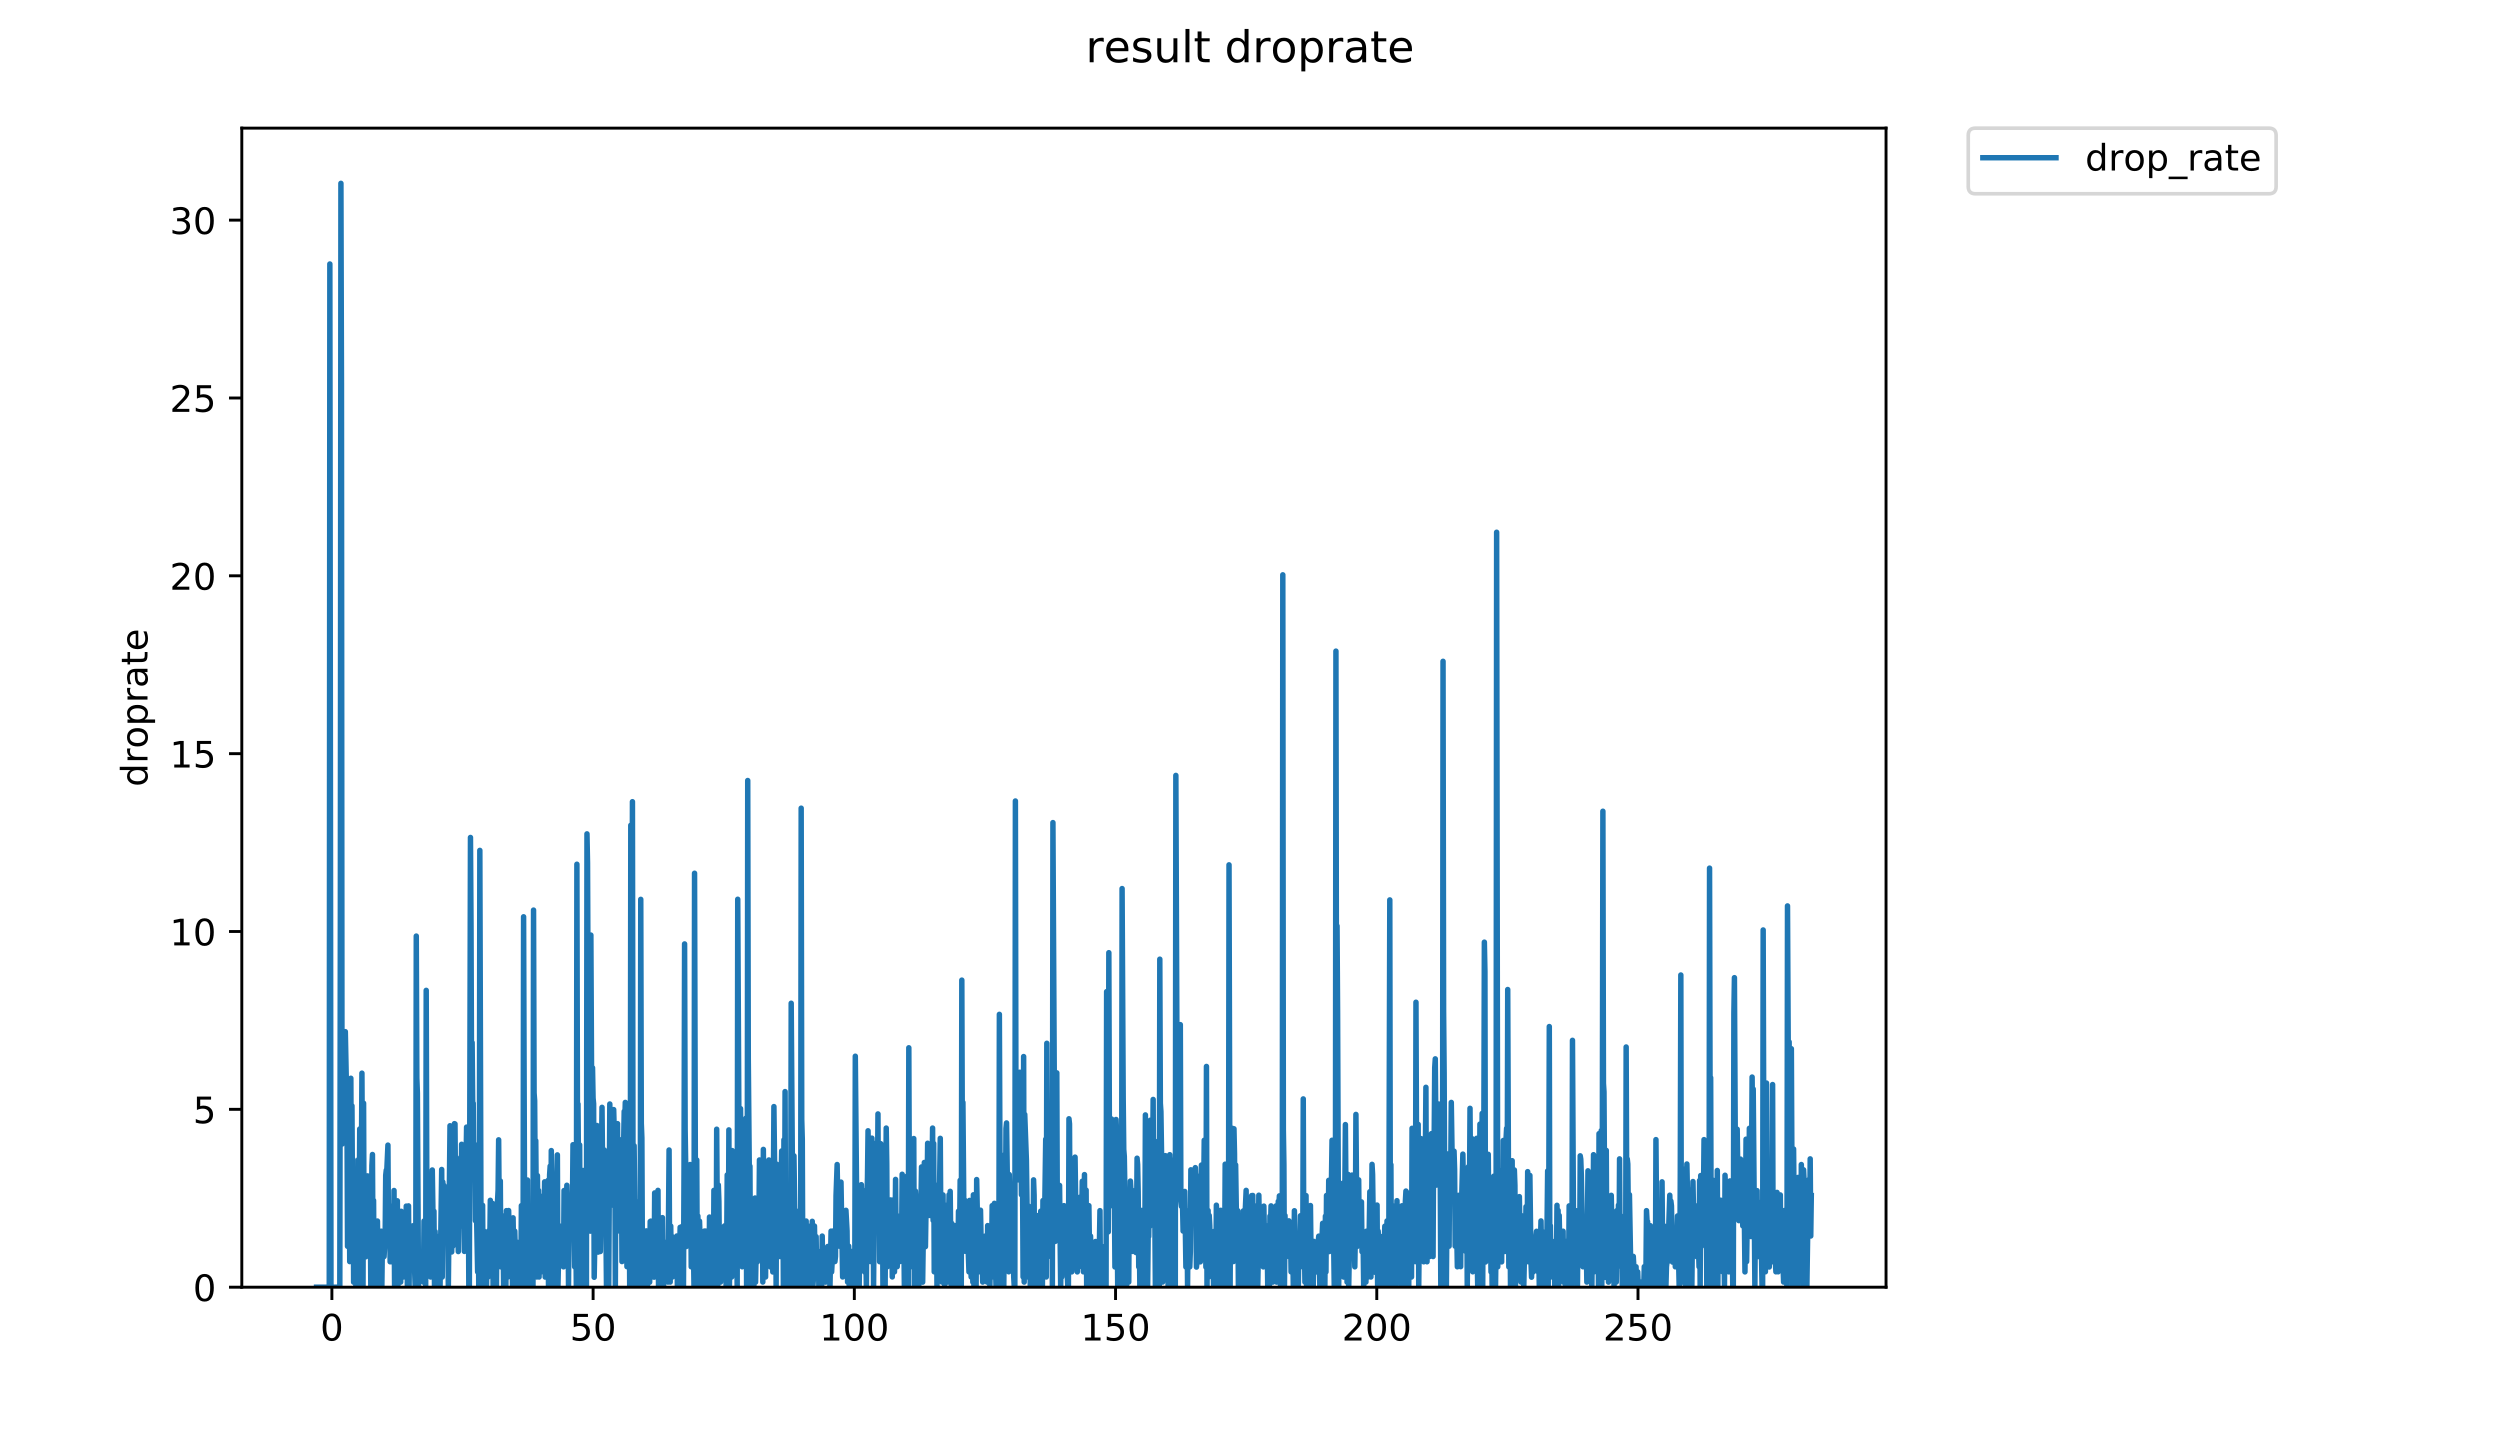 <?xml version="1.0" encoding="utf-8" standalone="no"?>
<!DOCTYPE svg PUBLIC "-//W3C//DTD SVG 1.1//EN"
  "http://www.w3.org/Graphics/SVG/1.1/DTD/svg11.dtd">
<!-- Created with matplotlib (https://matplotlib.org/) -->
<svg height="396pt" version="1.1" viewBox="0 0 684 396" width="684pt" xmlns="http://www.w3.org/2000/svg" xmlns:xlink="http://www.w3.org/1999/xlink">
 <defs>
  <style type="text/css">
*{stroke-linecap:butt;stroke-linejoin:round;}
  </style>
 </defs>
 <g id="figure_1">
  <g id="patch_1">
   <path d="M 0 396 
L 684 396 
L 684 0 
L 0 0 
z
" style="fill:#ffffff;"/>
  </g>
  <g id="axes_1">
   <g id="patch_2">
    <path d="M 66.159 352.174 
L 516.019 352.174 
L 516.019 35.062 
L 66.159 35.062 
z
" style="fill:#ffffff;"/>
   </g>
   <g id="matplotlib.axis_1">
    <g id="xtick_1">
     <g id="line2d_1">
      <defs>
       <path d="M 0 0 
L 0 3.5 
" id="m6cc7821099" style="stroke:#000000;stroke-width:0.8;"/>
      </defs>
      <g>
       <use style="stroke:#000000;stroke-width:0.8;" x="90.804" xlink:href="#m6cc7821099" y="352.174"/>
      </g>
     </g>
     <g id="text_1">
      <!-- 0 -->
      <defs>
       <path d="M 31.781 66.406 
Q 24.172 66.406 20.328 58.906 
Q 16.5 51.422 16.5 36.375 
Q 16.5 21.391 20.328 13.891 
Q 24.172 6.391 31.781 6.391 
Q 39.453 6.391 43.281 13.891 
Q 47.125 21.391 47.125 36.375 
Q 47.125 51.422 43.281 58.906 
Q 39.453 66.406 31.781 66.406 
z
M 31.781 74.219 
Q 44.047 74.219 50.516 64.516 
Q 56.984 54.828 56.984 36.375 
Q 56.984 17.969 50.516 8.266 
Q 44.047 -1.422 31.781 -1.422 
Q 19.531 -1.422 13.062 8.266 
Q 6.594 17.969 6.594 36.375 
Q 6.594 54.828 13.062 64.516 
Q 19.531 74.219 31.781 74.219 
z
" id="DejaVuSans-48"/>
      </defs>
      <g transform="translate(87.623 366.773)scale(0.1 -0.1)">
       <use xlink:href="#DejaVuSans-48"/>
      </g>
     </g>
    </g>
    <g id="xtick_2">
     <g id="line2d_2">
      <g>
       <use style="stroke:#000000;stroke-width:0.8;" x="162.275" xlink:href="#m6cc7821099" y="352.174"/>
      </g>
     </g>
     <g id="text_2">
      <!-- 50 -->
      <defs>
       <path d="M 10.797 72.906 
L 49.516 72.906 
L 49.516 64.594 
L 19.828 64.594 
L 19.828 46.734 
Q 21.969 47.469 24.109 47.828 
Q 26.266 48.188 28.422 48.188 
Q 40.625 48.188 47.75 41.5 
Q 54.891 34.812 54.891 23.391 
Q 54.891 11.625 47.562 5.094 
Q 40.234 -1.422 26.906 -1.422 
Q 22.312 -1.422 17.547 -0.641 
Q 12.797 0.141 7.719 1.703 
L 7.719 11.625 
Q 12.109 9.234 16.797 8.062 
Q 21.484 6.891 26.703 6.891 
Q 35.156 6.891 40.078 11.328 
Q 45.016 15.766 45.016 23.391 
Q 45.016 31 40.078 35.438 
Q 35.156 39.891 26.703 39.891 
Q 22.75 39.891 18.812 39.016 
Q 14.891 38.141 10.797 36.281 
z
" id="DejaVuSans-53"/>
      </defs>
      <g transform="translate(155.912 366.773)scale(0.1 -0.1)">
       <use xlink:href="#DejaVuSans-53"/>
       <use x="63.623" xlink:href="#DejaVuSans-48"/>
      </g>
     </g>
    </g>
    <g id="xtick_3">
     <g id="line2d_3">
      <g>
       <use style="stroke:#000000;stroke-width:0.8;" x="233.745" xlink:href="#m6cc7821099" y="352.174"/>
      </g>
     </g>
     <g id="text_3">
      <!-- 100 -->
      <defs>
       <path d="M 12.406 8.297 
L 28.516 8.297 
L 28.516 63.922 
L 10.984 60.406 
L 10.984 69.391 
L 28.422 72.906 
L 38.281 72.906 
L 38.281 8.297 
L 54.391 8.297 
L 54.391 0 
L 12.406 0 
z
" id="DejaVuSans-49"/>
      </defs>
      <g transform="translate(224.201 366.773)scale(0.1 -0.1)">
       <use xlink:href="#DejaVuSans-49"/>
       <use x="63.623" xlink:href="#DejaVuSans-48"/>
       <use x="127.246" xlink:href="#DejaVuSans-48"/>
      </g>
     </g>
    </g>
    <g id="xtick_4">
     <g id="line2d_4">
      <g>
       <use style="stroke:#000000;stroke-width:0.8;" x="305.215" xlink:href="#m6cc7821099" y="352.174"/>
      </g>
     </g>
     <g id="text_4">
      <!-- 150 -->
      <g transform="translate(295.672 366.773)scale(0.1 -0.1)">
       <use xlink:href="#DejaVuSans-49"/>
       <use x="63.623" xlink:href="#DejaVuSans-53"/>
       <use x="127.246" xlink:href="#DejaVuSans-48"/>
      </g>
     </g>
    </g>
    <g id="xtick_5">
     <g id="line2d_5">
      <g>
       <use style="stroke:#000000;stroke-width:0.8;" x="376.686" xlink:href="#m6cc7821099" y="352.174"/>
      </g>
     </g>
     <g id="text_5">
      <!-- 200 -->
      <defs>
       <path d="M 19.188 8.297 
L 53.609 8.297 
L 53.609 0 
L 7.328 0 
L 7.328 8.297 
Q 12.938 14.109 22.625 23.891 
Q 32.328 33.688 34.812 36.531 
Q 39.547 41.844 41.422 45.531 
Q 43.312 49.219 43.312 52.781 
Q 43.312 58.594 39.234 62.25 
Q 35.156 65.922 28.609 65.922 
Q 23.969 65.922 18.812 64.312 
Q 13.672 62.703 7.812 59.422 
L 7.812 69.391 
Q 13.766 71.781 18.938 73 
Q 24.125 74.219 28.422 74.219 
Q 39.75 74.219 46.484 68.547 
Q 53.219 62.891 53.219 53.422 
Q 53.219 48.922 51.531 44.891 
Q 49.859 40.875 45.406 35.406 
Q 44.188 33.984 37.641 27.219 
Q 31.109 20.453 19.188 8.297 
z
" id="DejaVuSans-50"/>
      </defs>
      <g transform="translate(367.142 366.773)scale(0.1 -0.1)">
       <use xlink:href="#DejaVuSans-50"/>
       <use x="63.623" xlink:href="#DejaVuSans-48"/>
       <use x="127.246" xlink:href="#DejaVuSans-48"/>
      </g>
     </g>
    </g>
    <g id="xtick_6">
     <g id="line2d_6">
      <g>
       <use style="stroke:#000000;stroke-width:0.8;" x="448.156" xlink:href="#m6cc7821099" y="352.174"/>
      </g>
     </g>
     <g id="text_6">
      <!-- 250 -->
      <g transform="translate(438.613 366.773)scale(0.1 -0.1)">
       <use xlink:href="#DejaVuSans-50"/>
       <use x="63.623" xlink:href="#DejaVuSans-53"/>
       <use x="127.246" xlink:href="#DejaVuSans-48"/>
      </g>
     </g>
    </g>
   </g>
   <g id="matplotlib.axis_2">
    <g id="ytick_1">
     <g id="line2d_7">
      <defs>
       <path d="M 0 0 
L -3.5 0 
" id="m0656240480" style="stroke:#000000;stroke-width:0.8;"/>
      </defs>
      <g>
       <use style="stroke:#000000;stroke-width:0.8;" x="66.159" xlink:href="#m0656240480" y="352.174"/>
      </g>
     </g>
     <g id="text_7">
      <!-- 0 -->
      <g transform="translate(52.796 355.973)scale(0.1 -0.1)">
       <use xlink:href="#DejaVuSans-48"/>
      </g>
     </g>
    </g>
    <g id="ytick_2">
     <g id="line2d_8">
      <g>
       <use style="stroke:#000000;stroke-width:0.8;" x="66.159" xlink:href="#m0656240480" y="303.517"/>
      </g>
     </g>
     <g id="text_8">
      <!-- 5 -->
      <g transform="translate(52.796 307.316)scale(0.1 -0.1)">
       <use xlink:href="#DejaVuSans-53"/>
      </g>
     </g>
    </g>
    <g id="ytick_3">
     <g id="line2d_9">
      <g>
       <use style="stroke:#000000;stroke-width:0.8;" x="66.159" xlink:href="#m0656240480" y="254.859"/>
      </g>
     </g>
     <g id="text_9">
      <!-- 10 -->
      <g transform="translate(46.434 258.659)scale(0.1 -0.1)">
       <use xlink:href="#DejaVuSans-49"/>
       <use x="63.623" xlink:href="#DejaVuSans-48"/>
      </g>
     </g>
    </g>
    <g id="ytick_4">
     <g id="line2d_10">
      <g>
       <use style="stroke:#000000;stroke-width:0.8;" x="66.159" xlink:href="#m0656240480" y="206.202"/>
      </g>
     </g>
     <g id="text_10">
      <!-- 15 -->
      <g transform="translate(46.434 210.001)scale(0.1 -0.1)">
       <use xlink:href="#DejaVuSans-49"/>
       <use x="63.623" xlink:href="#DejaVuSans-53"/>
      </g>
     </g>
    </g>
    <g id="ytick_5">
     <g id="line2d_11">
      <g>
       <use style="stroke:#000000;stroke-width:0.8;" x="66.159" xlink:href="#m0656240480" y="157.545"/>
      </g>
     </g>
     <g id="text_11">
      <!-- 20 -->
      <g transform="translate(46.434 161.344)scale(0.1 -0.1)">
       <use xlink:href="#DejaVuSans-50"/>
       <use x="63.623" xlink:href="#DejaVuSans-48"/>
      </g>
     </g>
    </g>
    <g id="ytick_6">
     <g id="line2d_12">
      <g>
       <use style="stroke:#000000;stroke-width:0.8;" x="66.159" xlink:href="#m0656240480" y="108.887"/>
      </g>
     </g>
     <g id="text_12">
      <!-- 25 -->
      <g transform="translate(46.434 112.687)scale(0.1 -0.1)">
       <use xlink:href="#DejaVuSans-50"/>
       <use x="63.623" xlink:href="#DejaVuSans-53"/>
      </g>
     </g>
    </g>
    <g id="ytick_7">
     <g id="line2d_13">
      <g>
       <use style="stroke:#000000;stroke-width:0.8;" x="66.159" xlink:href="#m0656240480" y="60.23"/>
      </g>
     </g>
     <g id="text_13">
      <!-- 30 -->
      <defs>
       <path d="M 40.578 39.312 
Q 47.656 37.797 51.625 33 
Q 55.609 28.219 55.609 21.188 
Q 55.609 10.406 48.188 4.484 
Q 40.766 -1.422 27.094 -1.422 
Q 22.516 -1.422 17.656 -0.516 
Q 12.797 0.391 7.625 2.203 
L 7.625 11.719 
Q 11.719 9.328 16.594 8.109 
Q 21.484 6.891 26.812 6.891 
Q 36.078 6.891 40.938 10.547 
Q 45.797 14.203 45.797 21.188 
Q 45.797 27.641 41.281 31.266 
Q 36.766 34.906 28.719 34.906 
L 20.219 34.906 
L 20.219 43.016 
L 29.109 43.016 
Q 36.375 43.016 40.234 45.922 
Q 44.094 48.828 44.094 54.297 
Q 44.094 59.906 40.109 62.906 
Q 36.141 65.922 28.719 65.922 
Q 24.656 65.922 20.016 65.031 
Q 15.375 64.156 9.812 62.312 
L 9.812 71.094 
Q 15.438 72.656 20.344 73.438 
Q 25.25 74.219 29.594 74.219 
Q 40.828 74.219 47.359 69.109 
Q 53.906 64.016 53.906 55.328 
Q 53.906 49.266 50.438 45.094 
Q 46.969 40.922 40.578 39.312 
z
" id="DejaVuSans-51"/>
      </defs>
      <g transform="translate(46.434 64.029)scale(0.1 -0.1)">
       <use xlink:href="#DejaVuSans-51"/>
       <use x="63.623" xlink:href="#DejaVuSans-48"/>
      </g>
     </g>
    </g>
    <g id="text_14">
     <!-- droprate -->
     <defs>
      <path d="M 45.406 46.391 
L 45.406 75.984 
L 54.391 75.984 
L 54.391 0 
L 45.406 0 
L 45.406 8.203 
Q 42.578 3.328 38.25 0.953 
Q 33.938 -1.422 27.875 -1.422 
Q 17.969 -1.422 11.734 6.484 
Q 5.516 14.406 5.516 27.297 
Q 5.516 40.188 11.734 48.094 
Q 17.969 56 27.875 56 
Q 33.938 56 38.25 53.625 
Q 42.578 51.266 45.406 46.391 
z
M 14.797 27.297 
Q 14.797 17.391 18.875 11.75 
Q 22.953 6.109 30.078 6.109 
Q 37.203 6.109 41.297 11.75 
Q 45.406 17.391 45.406 27.297 
Q 45.406 37.203 41.297 42.844 
Q 37.203 48.484 30.078 48.484 
Q 22.953 48.484 18.875 42.844 
Q 14.797 37.203 14.797 27.297 
z
" id="DejaVuSans-100"/>
      <path d="M 41.109 46.297 
Q 39.594 47.172 37.812 47.578 
Q 36.031 48 33.891 48 
Q 26.266 48 22.188 43.047 
Q 18.109 38.094 18.109 28.812 
L 18.109 0 
L 9.078 0 
L 9.078 54.688 
L 18.109 54.688 
L 18.109 46.188 
Q 20.953 51.172 25.484 53.578 
Q 30.031 56 36.531 56 
Q 37.453 56 38.578 55.875 
Q 39.703 55.766 41.062 55.516 
z
" id="DejaVuSans-114"/>
      <path d="M 30.609 48.391 
Q 23.391 48.391 19.188 42.75 
Q 14.984 37.109 14.984 27.297 
Q 14.984 17.484 19.156 11.844 
Q 23.344 6.203 30.609 6.203 
Q 37.797 6.203 41.984 11.859 
Q 46.188 17.531 46.188 27.297 
Q 46.188 37.016 41.984 42.703 
Q 37.797 48.391 30.609 48.391 
z
M 30.609 56 
Q 42.328 56 49.016 48.375 
Q 55.719 40.766 55.719 27.297 
Q 55.719 13.875 49.016 6.219 
Q 42.328 -1.422 30.609 -1.422 
Q 18.844 -1.422 12.172 6.219 
Q 5.516 13.875 5.516 27.297 
Q 5.516 40.766 12.172 48.375 
Q 18.844 56 30.609 56 
z
" id="DejaVuSans-111"/>
      <path d="M 18.109 8.203 
L 18.109 -20.797 
L 9.078 -20.797 
L 9.078 54.688 
L 18.109 54.688 
L 18.109 46.391 
Q 20.953 51.266 25.266 53.625 
Q 29.594 56 35.594 56 
Q 45.562 56 51.781 48.094 
Q 58.016 40.188 58.016 27.297 
Q 58.016 14.406 51.781 6.484 
Q 45.562 -1.422 35.594 -1.422 
Q 29.594 -1.422 25.266 0.953 
Q 20.953 3.328 18.109 8.203 
z
M 48.688 27.297 
Q 48.688 37.203 44.609 42.844 
Q 40.531 48.484 33.406 48.484 
Q 26.266 48.484 22.188 42.844 
Q 18.109 37.203 18.109 27.297 
Q 18.109 17.391 22.188 11.75 
Q 26.266 6.109 33.406 6.109 
Q 40.531 6.109 44.609 11.75 
Q 48.688 17.391 48.688 27.297 
z
" id="DejaVuSans-112"/>
      <path d="M 34.281 27.484 
Q 23.391 27.484 19.188 25 
Q 14.984 22.516 14.984 16.5 
Q 14.984 11.719 18.141 8.906 
Q 21.297 6.109 26.703 6.109 
Q 34.188 6.109 38.703 11.406 
Q 43.219 16.703 43.219 25.484 
L 43.219 27.484 
z
M 52.203 31.203 
L 52.203 0 
L 43.219 0 
L 43.219 8.297 
Q 40.141 3.328 35.547 0.953 
Q 30.953 -1.422 24.312 -1.422 
Q 15.922 -1.422 10.953 3.297 
Q 6 8.016 6 15.922 
Q 6 25.141 12.172 29.828 
Q 18.359 34.516 30.609 34.516 
L 43.219 34.516 
L 43.219 35.406 
Q 43.219 41.609 39.141 45 
Q 35.062 48.391 27.688 48.391 
Q 23 48.391 18.547 47.266 
Q 14.109 46.141 10.016 43.891 
L 10.016 52.203 
Q 14.938 54.109 19.578 55.047 
Q 24.219 56 28.609 56 
Q 40.484 56 46.344 49.844 
Q 52.203 43.703 52.203 31.203 
z
" id="DejaVuSans-97"/>
      <path d="M 18.312 70.219 
L 18.312 54.688 
L 36.812 54.688 
L 36.812 47.703 
L 18.312 47.703 
L 18.312 18.016 
Q 18.312 11.328 20.141 9.422 
Q 21.969 7.516 27.594 7.516 
L 36.812 7.516 
L 36.812 0 
L 27.594 0 
Q 17.188 0 13.234 3.875 
Q 9.281 7.766 9.281 18.016 
L 9.281 47.703 
L 2.688 47.703 
L 2.688 54.688 
L 9.281 54.688 
L 9.281 70.219 
z
" id="DejaVuSans-116"/>
      <path d="M 56.203 29.594 
L 56.203 25.203 
L 14.891 25.203 
Q 15.484 15.922 20.484 11.062 
Q 25.484 6.203 34.422 6.203 
Q 39.594 6.203 44.453 7.469 
Q 49.312 8.734 54.109 11.281 
L 54.109 2.781 
Q 49.266 0.734 44.188 -0.344 
Q 39.109 -1.422 33.891 -1.422 
Q 20.797 -1.422 13.156 6.188 
Q 5.516 13.812 5.516 26.812 
Q 5.516 40.234 12.766 48.109 
Q 20.016 56 32.328 56 
Q 43.359 56 49.781 48.891 
Q 56.203 41.797 56.203 29.594 
z
M 47.219 32.234 
Q 47.125 39.594 43.094 43.984 
Q 39.062 48.391 32.422 48.391 
Q 24.906 48.391 20.391 44.141 
Q 15.875 39.891 15.188 32.172 
z
" id="DejaVuSans-101"/>
     </defs>
     <g transform="translate(40.354 215.236)rotate(-90)scale(0.1 -0.1)">
      <use xlink:href="#DejaVuSans-100"/>
      <use x="63.477" xlink:href="#DejaVuSans-114"/>
      <use x="104.559" xlink:href="#DejaVuSans-111"/>
      <use x="165.74" xlink:href="#DejaVuSans-112"/>
      <use x="229.217" xlink:href="#DejaVuSans-114"/>
      <use x="270.33" xlink:href="#DejaVuSans-97"/>
      <use x="331.609" xlink:href="#DejaVuSans-116"/>
      <use x="370.818" xlink:href="#DejaVuSans-101"/>
     </g>
    </g>
   </g>
   <g id="line2d_14">
    <path clip-path="url(#p1189947351)" d="M 86.607 352.174 
L 90.085 352.174 
L 90.245 72.228 
L 90.551 352.174 
L 92.972 352.174 
L 93.123 249.299 
L 93.274 50.163 
L 93.425 105.048 
L 93.575 313.025 
L 93.725 303.167 
L 93.876 304.567 
L 94.027 310.288 
L 94.178 307.432 
L 94.328 286.364 
L 94.479 282.264 
L 94.932 304.704 
L 95.083 340.989 
L 95.535 317.269 
L 95.685 345.173 
L 95.99 295.01 
L 96.144 327.572 
L 96.297 302.552 
L 96.449 329.963 
L 96.599 317.269 
L 96.752 350.798 
L 97.059 327.468 
L 97.213 323.391 
L 97.364 352.174 
L 97.515 321.502 
L 97.666 350.778 
L 97.817 325.646 
L 97.968 352.174 
L 98.118 317.219 
L 98.269 333.998 
L 98.42 308.892 
L 98.721 343.785 
L 99.023 293.618 
L 99.324 352.174 
L 99.475 301.839 
L 99.625 343.773 
L 99.776 329.835 
L 99.926 333.998 
L 100.078 343.857 
L 100.23 332.683 
L 100.382 331.41 
L 100.534 321.72 
L 100.687 323.187 
L 100.839 334.255 
L 100.992 332.767 
L 101.144 341.131 
L 101.295 327.079 
L 101.448 352.174 
L 101.752 318.904 
L 101.903 315.873 
L 102.054 343.809 
L 102.206 328.439 
L 102.357 350.786 
L 102.508 347.992 
L 102.659 339.644 
L 102.961 352.174 
L 103.112 336.838 
L 103.264 334.076 
L 103.415 345.203 
L 103.566 345.203 
L 103.717 338.232 
L 103.868 347.992 
L 104.018 347.974 
L 104.17 346.597 
L 104.321 336.86 
L 104.472 352.174 
L 104.625 339.751 
L 104.776 342.457 
L 104.927 342.415 
L 105.078 343.797 
L 105.38 338.232 
L 105.532 321.546 
L 105.683 320.154 
L 105.834 320.108 
L 106.137 313.304 
L 106.288 336.925 
L 106.591 329.899 
L 106.743 345.223 
L 106.895 338.331 
L 107.199 345.223 
L 107.349 339.608 
L 107.5 339.59 
L 107.652 343.845 
L 107.803 325.722 
L 107.954 352.174 
L 108.106 338.252 
L 108.258 346.613 
L 108.409 346.621 
L 108.56 349.394 
L 108.712 328.541 
L 108.864 352.174 
L 109.015 334.024 
L 109.165 346.581 
L 109.316 339.59 
L 109.467 339.644 
L 109.619 350.784 
L 109.771 331.41 
L 110.075 343.833 
L 110.227 332.739 
L 110.378 349.386 
L 110.533 345.369 
L 110.688 346.745 
L 110.843 345.397 
L 110.998 346.745 
L 111.15 329.994 
L 111.306 334.53 
L 111.461 352.174 
L 111.768 329.931 
L 111.921 352.174 
L 112.071 336.838 
L 112.222 335.444 
L 112.374 346.605 
L 112.677 341.084 
L 112.979 335.372 
L 113.129 346.589 
L 113.282 342.512 
L 113.589 352.174 
L 113.742 352.174 
L 113.893 256.112 
L 114.043 294.93 
L 114.194 299.043 
L 114.496 352.174 
L 114.648 343.785 
L 114.799 343.869 
L 114.95 343.821 
L 115.102 346.605 
L 115.253 345.203 
L 115.404 347.992 
L 115.706 345.183 
L 115.857 350.778 
L 116.008 334.076 
L 116.159 350.78 
L 116.31 340.537 
L 116.461 352.174 
L 116.611 270.962 
L 116.762 321.37 
L 116.913 324.25 
L 117.064 329.867 
L 117.216 325.798 
L 117.366 327.043 
L 117.668 335.323 
L 117.82 349.386 
L 118.273 320.108 
L 118.576 339.751 
L 118.729 331.38 
L 118.88 352.174 
L 119.032 336.925 
L 119.184 345.233 
L 119.335 339.662 
L 119.488 349.41 
L 119.638 339.644 
L 119.791 345.253 
L 119.941 341.005 
L 120.093 349.394 
L 120.244 338.192 
L 120.395 352.174 
L 120.847 319.969 
L 120.999 349.394 
L 121.152 323.391 
L 121.303 334.05 
L 121.454 324.33 
L 121.76 335.633 
L 121.911 335.468 
L 122.061 326.97 
L 122.212 328.405 
L 122.514 336.904 
L 122.665 352.174 
L 123.12 308.003 
L 123.272 327.328 
L 123.424 310.646 
L 123.577 342.539 
L 123.73 332.849 
L 123.88 340.972 
L 124.031 328.439 
L 124.182 325.684 
L 124.333 307.432 
L 124.483 307.496 
L 124.636 325.91 
L 124.787 316.658 
L 125.392 342.429 
L 125.693 317.169 
L 125.843 333.971 
L 125.995 335.468 
L 126.147 328.741 
L 126.298 313.081 
L 126.448 315.769 
L 126.749 332.543 
L 126.9 328.405 
L 127.051 342.387 
L 127.201 338.192 
L 127.659 308.376 
L 127.815 311.513 
L 127.965 327.15 
L 128.116 319.969 
L 128.267 352.174 
L 128.417 352.174 
L 128.719 229.133 
L 128.87 253.469 
L 129.023 297.116 
L 129.174 285.253 
L 129.325 301.839 
L 129.475 301.839 
L 129.626 322.77 
L 129.776 313.025 
L 129.927 315.769 
L 130.077 333.998 
L 130.229 324.25 
L 130.682 348.004 
L 130.832 324.13 
L 130.982 352.174 
L 131.132 352.174 
L 131.282 232.665 
L 131.583 330.864 
L 131.733 352.174 
L 132.036 329.771 
L 132.187 352.174 
L 132.337 336.75 
L 132.491 341.209 
L 132.642 350.78 
L 132.793 342.429 
L 132.947 352.174 
L 133.098 352.174 
L 133.249 342.47 
L 133.55 349.374 
L 133.701 336.772 
L 133.852 347.992 
L 134.002 340.989 
L 134.153 328.405 
L 134.456 343.869 
L 134.609 342.525 
L 134.765 329.261 
L 134.916 352.174 
L 135.067 343.809 
L 135.218 345.183 
L 135.368 333.998 
L 135.519 335.42 
L 135.67 335.347 
L 135.822 352.174 
L 135.976 331.644 
L 136.278 325.532 
L 136.429 311.858 
L 136.581 331.351 
L 136.884 323.104 
L 137.036 346.613 
L 137.49 332.655 
L 137.645 338.583 
L 137.796 352.174 
L 137.947 336.816 
L 138.098 338.172 
L 138.25 341.068 
L 138.402 352.174 
L 138.553 331.231 
L 138.703 336.794 
L 138.857 349.425 
L 139.159 331.201 
L 139.614 348.004 
L 139.765 347.992 
L 139.918 349.413 
L 140.073 342.634 
L 140.224 352.174 
L 140.38 333.199 
L 140.682 352.174 
L 140.834 336.838 
L 140.985 342.443 
L 141.136 339.662 
L 141.438 349.374 
L 141.59 346.621 
L 141.741 350.788 
L 141.893 349.386 
L 142.043 345.173 
L 142.195 352.174 
L 142.346 339.68 
L 142.497 352.174 
L 142.648 329.867 
L 142.801 334.204 
L 142.951 352.174 
L 143.102 352.174 
L 143.254 250.834 
L 143.556 343.833 
L 143.707 343.797 
L 143.858 336.838 
L 144.162 352.174 
L 144.313 322.854 
L 144.464 345.203 
L 144.615 339.662 
L 144.766 352.174 
L 145.068 341.021 
L 145.37 347.992 
L 145.522 338.252 
L 145.673 352.174 
L 145.825 352.174 
L 145.976 249.004 
L 146.127 299.043 
L 146.28 301.174 
L 146.431 324.33 
L 146.583 312.087 
L 146.885 349.386 
L 147.037 321.633 
L 147.188 335.444 
L 147.339 325.684 
L 147.491 349.394 
L 147.646 334.481 
L 147.796 333.998 
L 147.946 331.171 
L 148.097 347.974 
L 148.249 331.38 
L 148.401 327.293 
L 148.703 343.809 
L 149.009 323.35 
L 149.16 349.406 
L 149.462 329.867 
L 149.613 345.203 
L 149.766 341.147 
L 149.918 322.98 
L 150.069 352.174 
L 150.37 321.414 
L 150.523 319.046 
L 150.681 345.472 
L 150.832 314.799 
L 150.983 321.502 
L 151.134 322.854 
L 151.286 352.174 
L 151.437 334.05 
L 151.589 335.563 
L 151.743 334.356 
L 151.893 352.174 
L 152.045 331.321 
L 152.347 336.838 
L 152.498 315.977 
L 152.651 352.174 
L 152.802 345.203 
L 152.953 346.605 
L 153.104 335.42 
L 153.256 341.068 
L 153.417 339.006 
L 153.569 343.915 
L 153.872 338.252 
L 154.025 345.292 
L 154.177 346.605 
L 154.328 325.722 
L 154.479 336.838 
L 154.636 329.292 
L 154.79 339.908 
L 155.091 324.29 
L 155.242 329.867 
L 155.393 327.079 
L 155.544 352.174 
L 155.695 329.803 
L 155.846 328.473 
L 155.998 338.351 
L 156.156 328.013 
L 156.311 331.844 
L 156.463 331.469 
L 156.62 329.45 
L 156.771 313.193 
L 157.224 346.597 
L 157.375 332.655 
L 157.535 336.801 
L 157.686 352.174 
L 157.837 236.456 
L 157.988 304.772 
L 158.139 302.055 
L 158.29 321.458 
L 158.442 321.59 
L 158.593 313.248 
L 158.745 352.174 
L 159.059 325.549 
L 159.21 352.174 
L 159.515 320.245 
L 159.665 331.171 
L 159.819 330.213 
L 159.972 334.23 
L 160.128 330.549 
L 160.284 352.174 
L 160.443 352.174 
L 160.596 228.146 
L 160.747 236.124 
L 161.053 306.88 
L 161.205 323.063 
L 161.359 301.318 
L 161.509 336.838 
L 161.66 255.837 
L 161.962 315.873 
L 162.113 292.138 
L 162.263 300.441 
L 162.414 301.983 
L 162.571 349.467 
L 162.872 332.599 
L 163.023 314.368 
L 163.177 316.737 
L 163.334 307.94 
L 163.492 308.122 
L 163.645 342.58 
L 163.797 329.963 
L 164.252 342.415 
L 164.713 302.97 
L 165.016 335.468 
L 165.318 314.639 
L 165.469 317.319 
L 165.779 335.842 
L 165.932 352.174 
L 166.085 334.153 
L 166.238 331.527 
L 166.541 352.174 
L 166.843 302.055 
L 166.994 311.858 
L 167.144 304.567 
L 167.294 307.238 
L 167.449 322.147 
L 167.75 329.771 
L 167.902 303.586 
L 168.055 309.323 
L 168.205 308.83 
L 168.356 352.174 
L 168.506 317.118 
L 168.656 319.923 
L 168.806 308.642 
L 168.957 307.432 
L 169.113 335.955 
L 169.422 311.743 
L 169.573 336.838 
L 169.874 332.571 
L 170.024 322.727 
L 170.174 345.163 
L 170.327 312.03 
L 170.477 315.716 
L 170.627 312.912 
L 170.78 304.067 
L 170.93 307.303 
L 171.08 301.621 
L 171.533 346.557 
L 171.683 326.861 
L 171.833 339.59 
L 171.985 334.05 
L 172.134 321.151 
L 172.284 352.174 
L 172.434 352.174 
L 172.584 225.791 
L 172.735 280.66 
L 172.885 276.345 
L 173.035 219.345 
L 173.188 320.426 
L 173.492 313.469 
L 173.943 352.174 
L 174.097 328.775 
L 174.249 352.174 
L 174.399 340.956 
L 174.703 352.174 
L 174.853 338.192 
L 175.005 352.174 
L 175.161 352.174 
L 175.311 246.063 
L 175.461 307.303 
L 175.617 311.343 
L 175.769 346.653 
L 175.922 352.174 
L 176.073 345.233 
L 176.224 345.193 
L 176.376 343.857 
L 176.529 345.272 
L 176.681 342.498 
L 176.831 336.772 
L 177.132 352.174 
L 177.285 345.302 
L 177.437 346.637 
L 177.744 350.811 
L 177.896 334.204 
L 178.047 334.101 
L 178.349 349.382 
L 178.654 338.371 
L 178.805 339.644 
L 178.959 349.433 
L 179.115 326.386 
L 179.266 338.312 
L 179.42 341.163 
L 179.57 338.232 
L 179.721 349.374 
L 179.872 345.203 
L 180.023 325.684 
L 180.174 352.174 
L 180.325 341.021 
L 180.476 345.233 
L 180.63 343.904 
L 180.78 340.972 
L 181.083 352.174 
L 181.239 333.146 
L 181.391 350.79 
L 181.541 352.174 
L 181.694 346.645 
L 181.845 350.786 
L 181.997 343.833 
L 182.148 348.004 
L 182.298 340.972 
L 182.455 342.673 
L 182.606 339.698 
L 182.757 350.778 
L 183.059 314.639 
L 183.21 343.809 
L 183.361 350.776 
L 183.512 335.444 
L 183.662 345.173 
L 183.814 338.252 
L 183.964 349.382 
L 184.265 346.573 
L 184.419 343.939 
L 184.573 348.08 
L 184.724 345.183 
L 185.026 345.213 
L 185.176 338.172 
L 185.329 352.174 
L 185.48 345.193 
L 185.631 352.174 
L 185.783 343.833 
L 185.933 343.761 
L 186.088 335.796 
L 186.39 339.626 
L 186.692 335.492 
L 186.843 352.174 
L 186.996 352.174 
L 187.147 320.199 
L 187.302 258.262 
L 187.453 309.078 
L 187.605 318.761 
L 187.756 341.052 
L 188.213 326.205 
L 188.364 334.05 
L 188.668 320.016 
L 188.819 318.617 
L 188.971 324.489 
L 189.122 346.597 
L 189.272 341.005 
L 189.423 320.062 
L 189.877 352.174 
L 190.028 238.92 
L 190.329 349.382 
L 190.631 317.369 
L 190.784 350.804 
L 190.936 332.683 
L 191.238 352.174 
L 191.389 334.101 
L 191.843 348.015 
L 191.994 341.021 
L 192.145 352.174 
L 192.296 345.213 
L 192.449 343.95 
L 192.751 336.816 
L 192.904 352.174 
L 193.054 336.816 
L 193.205 349.39 
L 193.508 338.232 
L 193.659 352.174 
L 193.813 341.163 
L 193.963 352.174 
L 194.117 332.985 
L 194.271 338.487 
L 194.421 334.05 
L 194.572 339.554 
L 194.723 352.174 
L 195.024 336.772 
L 195.174 352.174 
L 195.325 325.684 
L 195.476 332.599 
L 195.627 332.683 
L 195.779 328.541 
L 195.931 352.174 
L 196.082 308.954 
L 196.384 352.174 
L 196.534 324.21 
L 196.687 328.675 
L 196.84 343.927 
L 196.992 336.925 
L 197.143 350.778 
L 197.294 336.882 
L 197.446 346.629 
L 197.598 343.833 
L 197.906 348.136 
L 198.057 345.233 
L 198.208 335.42 
L 198.361 338.41 
L 198.514 335.633 
L 198.664 352.174 
L 198.815 341.005 
L 198.966 321.458 
L 199.117 352.174 
L 199.267 346.589 
L 199.419 309.139 
L 199.57 352.174 
L 199.721 339.608 
L 199.872 336.86 
L 200.024 341.084 
L 200.175 349.394 
L 200.328 314.799 
L 200.479 347.998 
L 200.782 334.127 
L 200.933 336.838 
L 201.084 346.589 
L 201.235 329.867 
L 201.386 336.772 
L 201.54 336.801 
L 201.691 352.174 
L 201.844 246.038 
L 202.148 305.109 
L 202.299 331.261 
L 202.45 334.05 
L 202.601 303.307 
L 202.754 315.063 
L 202.906 306.623 
L 203.057 346.589 
L 203.36 316.08 
L 203.513 324.684 
L 203.665 313.359 
L 203.966 329.739 
L 204.116 305.901 
L 204.269 352.174 
L 204.427 352.174 
L 204.578 213.549 
L 204.729 289.525 
L 205.031 322.896 
L 205.184 319.046 
L 205.338 352.174 
L 205.492 331.644 
L 205.646 346.722 
L 205.798 338.331 
L 205.949 339.59 
L 206.103 339.89 
L 206.255 352.174 
L 206.567 327.778 
L 206.72 350.8 
L 206.874 342.62 
L 207.027 341.163 
L 207.18 345.272 
L 207.486 327.778 
L 207.637 334.153 
L 207.789 317.369 
L 207.94 334.05 
L 208.093 332.904 
L 208.247 335.819 
L 208.553 326.169 
L 208.703 350.764 
L 208.854 314.477 
L 209.007 331.586 
L 209.158 325.722 
L 209.46 349.386 
L 209.611 328.473 
L 209.763 335.444 
L 209.914 318.809 
L 210.065 336.882 
L 210.368 317.369 
L 210.521 335.68 
L 210.672 339.644 
L 210.825 346.645 
L 210.976 327.079 
L 211.132 334.579 
L 211.285 335.657 
L 211.436 348.009 
L 211.741 302.762 
L 212.043 328.507 
L 212.195 320.199 
L 212.346 352.174 
L 212.496 318.521 
L 212.647 343.809 
L 212.951 324.528 
L 213.102 324.33 
L 213.26 341.539 
L 213.411 343.785 
L 213.563 322.98 
L 213.716 323.146 
L 213.87 314.905 
L 214.021 315.821 
L 214.173 318.809 
L 214.331 352.174 
L 214.482 311.858 
L 214.638 344.053 
L 214.795 298.658 
L 214.947 348.021 
L 215.253 333.12 
L 215.403 338.172 
L 215.553 352.174 
L 215.705 327.15 
L 216.008 345.253 
L 216.162 336.615 
L 216.316 352.174 
L 216.471 274.486 
L 216.773 315.821 
L 217.075 352.174 
L 217.227 316.234 
L 217.533 338.429 
L 217.686 337.033 
L 217.99 331.41 
L 218.142 335.586 
L 218.296 331.586 
L 218.447 352.174 
L 218.749 331.261 
L 218.9 352.174 
L 219.051 352.174 
L 219.202 221.12 
L 219.354 306.232 
L 219.505 311.685 
L 219.656 350.784 
L 219.807 334.05 
L 219.958 352.174 
L 220.11 348.004 
L 220.262 350.788 
L 220.413 345.183 
L 220.564 334.076 
L 220.715 352.174 
L 220.866 339.626 
L 221.32 350.782 
L 221.471 335.515 
L 221.622 352.174 
L 221.777 346.738 
L 221.928 352.174 
L 222.232 334.153 
L 222.383 352.174 
L 222.684 347.98 
L 222.835 335.444 
L 222.986 343.773 
L 223.136 343.773 
L 223.288 338.351 
L 223.439 347.974 
L 223.59 349.386 
L 223.892 342.415 
L 224.042 352.174 
L 224.193 349.39 
L 224.345 343.857 
L 224.499 346.668 
L 224.654 345.378 
L 224.805 352.174 
L 224.956 338.192 
L 225.108 348.039 
L 225.26 348.004 
L 225.41 349.366 
L 225.56 342.373 
L 225.867 350.79 
L 226.017 349.378 
L 226.168 343.785 
L 226.319 346.597 
L 226.47 341.037 
L 226.623 343.892 
L 226.776 342.553 
L 227.079 352.174 
L 227.381 336.838 
L 227.532 347.998 
L 227.683 345.193 
L 227.837 338.487 
L 227.988 341.005 
L 228.138 336.727 
L 228.438 345.163 
L 228.588 343.761 
L 228.74 327.079 
L 229.043 318.617 
L 229.343 336.727 
L 229.493 329.739 
L 229.643 340.956 
L 229.793 332.515 
L 229.943 335.372 
L 230.094 323.425 
L 230.396 340.972 
L 230.546 349.374 
L 230.697 336.772 
L 230.847 335.372 
L 230.997 345.163 
L 231.147 339.481 
L 231.297 339.536 
L 231.447 331.141 
L 231.749 336.794 
L 231.9 350.772 
L 232.2 340.94 
L 232.35 352.174 
L 232.502 342.457 
L 232.654 343.869 
L 232.804 350.774 
L 232.959 349.456 
L 233.11 352.174 
L 233.26 342.373 
L 233.41 352.174 
L 233.861 352.174 
L 234.011 288.983 
L 234.461 336.727 
L 234.612 324.25 
L 234.764 352.174 
L 234.916 336.904 
L 235.067 352.174 
L 235.219 341.037 
L 235.37 345.223 
L 235.672 324.13 
L 235.822 329.739 
L 235.973 325.608 
L 236.125 327.328 
L 236.278 338.39 
L 236.43 331.469 
L 236.583 348.027 
L 236.735 334.23 
L 237.039 352.174 
L 237.19 328.336 
L 237.344 322.063 
L 237.496 309.383 
L 238.097 345.153 
L 238.247 340.94 
L 238.401 331.672 
L 238.557 311.4 
L 238.707 341.021 
L 238.857 318.423 
L 239.008 352.174 
L 239.31 313.137 
L 239.46 312.855 
L 239.609 312.855 
L 239.76 325.57 
L 239.91 312.968 
L 240.061 325.57 
L 240.212 304.772 
L 240.365 335.586 
L 240.516 320.062 
L 240.666 345.203 
L 240.817 313.025 
L 240.967 312.912 
L 241.117 315.769 
L 241.268 325.57 
L 241.419 322.854 
L 241.569 352.174 
L 241.719 331.11 
L 242.019 335.299 
L 242.169 352.174 
L 242.469 308.642 
L 242.619 318.423 
L 242.769 346.581 
L 243.225 331.615 
L 243.375 336.816 
L 243.525 328.336 
L 243.675 328.302 
L 243.975 331.11 
L 244.125 349.366 
L 244.275 328.336 
L 244.425 332.543 
L 244.575 331.11 
L 244.726 347.986 
L 244.876 339.554 
L 245.026 322.685 
L 245.176 340.94 
L 245.326 342.344 
L 245.476 346.557 
L 245.779 332.739 
L 245.931 342.484 
L 246.082 339.59 
L 246.232 345.153 
L 246.382 339.554 
L 246.532 343.749 
L 246.682 338.152 
L 246.832 321.281 
L 247.133 335.396 
L 247.283 336.727 
L 247.433 352.174 
L 247.583 338.172 
L 247.733 352.174 
L 247.884 332.515 
L 248.034 347.961 
L 248.184 321.763 
L 248.337 352.174 
L 248.495 352.174 
L 248.652 286.674 
L 248.803 328.336 
L 248.955 323.104 
L 249.105 335.323 
L 249.255 324.089 
L 249.405 346.557 
L 249.704 331.11 
L 249.855 335.347 
L 250.005 311.51 
L 250.155 352.174 
L 250.457 325.873 
L 250.608 328.405 
L 250.76 352.174 
L 250.91 332.571 
L 251.062 343.857 
L 251.214 328.608 
L 251.366 352.174 
L 251.67 341.1 
L 251.824 338.449 
L 252.131 319.279 
L 252.438 350.8 
L 252.899 318.053 
L 253.05 321.458 
L 253.202 341.084 
L 253.502 321.281 
L 253.652 325.493 
L 253.802 312.798 
L 254.102 319.876 
L 254.252 332.543 
L 254.403 313.025 
L 254.553 314.314 
L 254.703 332.599 
L 254.853 315.664 
L 255.004 321.37 
L 255.154 308.642 
L 255.304 333.919 
L 255.454 312.855 
L 255.604 347.967 
L 255.906 334.101 
L 256.057 341.037 
L 256.208 332.683 
L 256.36 352.174 
L 256.511 325.684 
L 256.661 336.727 
L 256.81 324.089 
L 256.96 331.08 
L 257.26 311.451 
L 257.41 335.299 
L 257.561 331.171 
L 257.711 350.77 
L 258.011 326.934 
L 258.162 346.589 
L 258.312 339.518 
L 258.462 352.174 
L 258.612 329.739 
L 258.764 333.759 
L 258.915 343.845 
L 259.067 342.443 
L 259.218 350.786 
L 259.368 336.727 
L 259.518 333.893 
L 259.668 326.861 
L 259.817 336.705 
L 259.971 325.948 
L 260.271 352.174 
L 260.429 334.749 
L 260.732 345.163 
L 260.882 340.956 
L 261.032 347.961 
L 261.182 336.727 
L 261.331 352.174 
L 261.482 335.323 
L 261.632 349.366 
L 261.787 341.255 
L 261.938 348.015 
L 262.091 343.869 
L 262.242 331.38 
L 262.394 352.174 
L 262.697 322.938 
L 262.852 352.174 
L 263.003 352.174 
L 263.153 268.161 
L 263.303 314.368 
L 263.453 301.621 
L 263.754 336.75 
L 263.904 328.302 
L 264.054 342.344 
L 264.203 331.08 
L 264.354 333.945 
L 264.505 342.387 
L 264.656 335.492 
L 265.108 347.986 
L 265.259 328.439 
L 265.561 345.193 
L 265.711 349.382 
L 266.015 338.371 
L 266.166 350.778 
L 266.316 326.898 
L 266.466 352.174 
L 266.616 342.344 
L 267.066 352.174 
L 267.216 322.727 
L 267.667 345.153 
L 267.817 347.967 
L 267.967 345.153 
L 268.117 345.153 
L 268.267 331.11 
L 268.567 346.573 
L 268.717 345.153 
L 268.868 350.772 
L 269.019 338.272 
L 269.169 342.359 
L 269.319 342.359 
L 269.469 340.94 
L 269.619 338.172 
L 269.769 347.955 
L 269.919 339.536 
L 270.07 350.778 
L 270.22 335.323 
L 270.37 346.565 
L 270.521 347.974 
L 270.674 339.786 
L 270.831 352.174 
L 270.989 341.48 
L 271.146 349.497 
L 271.304 342.83 
L 271.454 329.867 
L 271.604 349.362 
L 271.755 341.005 
L 271.911 346.745 
L 272.067 329.229 
L 272.367 346.565 
L 272.517 352.174 
L 272.667 335.347 
L 272.818 338.192 
L 272.968 331.171 
L 273.273 352.174 
L 273.428 277.526 
L 273.584 316.935 
L 273.734 318.666 
L 273.884 352.174 
L 274.034 336.727 
L 274.183 343.749 
L 274.334 329.739 
L 274.484 329.803 
L 274.636 352.174 
L 274.938 315.873 
L 275.088 332.571 
L 275.238 308.768 
L 275.388 307.238 
L 275.839 338.132 
L 275.988 347.961 
L 276.139 321.37 
L 276.441 332.739 
L 276.591 331.141 
L 276.741 336.75 
L 277.046 334.28 
L 277.199 338.429 
L 277.355 349.46 
L 277.51 352.174 
L 277.661 352.174 
L 277.811 219.154 
L 277.962 303.237 
L 278.112 296.166 
L 278.413 322.77 
L 278.564 322.812 
L 278.714 317.169 
L 278.865 296.166 
L 279.015 293.365 
L 279.165 294.6 
L 279.465 326.898 
L 279.615 312.855 
L 279.765 322.685 
L 279.915 349.37 
L 280.066 289.074 
L 280.216 350.776 
L 280.368 304.907 
L 280.823 317.419 
L 280.973 328.336 
L 281.123 349.37 
L 281.425 329.994 
L 281.577 343.833 
L 281.727 338.172 
L 281.883 352.174 
L 282.033 336.794 
L 282.183 343.785 
L 282.334 335.372 
L 282.484 342.344 
L 282.634 343.773 
L 282.785 322.812 
L 282.936 327.043 
L 283.086 352.174 
L 283.388 338.152 
L 283.539 346.589 
L 283.689 332.571 
L 283.84 338.192 
L 283.99 339.572 
L 284.141 352.174 
L 284.292 334.127 
L 284.594 349.382 
L 284.746 331.38 
L 285.049 338.252 
L 285.2 352.174 
L 285.351 328.473 
L 285.653 343.809 
L 286.107 311.685 
L 286.257 349.378 
L 286.409 285.444 
L 286.559 317.219 
L 287.012 324.33 
L 287.466 343.809 
L 287.617 335.492 
L 287.772 318.936 
L 287.925 352.174 
L 288.079 225.064 
L 288.684 339.662 
L 288.836 313.193 
L 288.989 320.561 
L 289.14 293.534 
L 289.291 334.127 
L 289.443 327.115 
L 289.594 329.899 
L 289.745 329.931 
L 289.897 324.33 
L 290.198 352.174 
L 290.349 341.037 
L 290.501 349.39 
L 290.804 331.44 
L 290.955 338.252 
L 291.106 329.867 
L 291.409 343.845 
L 291.561 345.223 
L 291.864 334.101 
L 292.015 349.216 
L 292.165 352.174 
L 292.316 352.174 
L 292.467 306.1 
L 292.618 307.496 
L 292.768 338.192 
L 292.919 329.803 
L 293.221 347.986 
L 293.375 343.927 
L 293.528 334.331 
L 293.679 346.613 
L 294.135 316.588 
L 294.443 338.583 
L 294.597 337.097 
L 294.748 347.992 
L 294.898 338.232 
L 295.049 345.183 
L 295.2 346.573 
L 295.35 342.387 
L 295.504 327.538 
L 295.655 345.193 
L 295.806 328.473 
L 295.957 332.627 
L 296.11 323.187 
L 296.41 347.967 
L 296.561 343.773 
L 296.711 321.37 
L 296.862 343.785 
L 297.012 346.589 
L 297.163 325.608 
L 297.313 352.174 
L 297.464 332.599 
L 297.616 352.174 
L 297.767 347.986 
L 297.918 329.867 
L 298.22 352.174 
L 298.37 338.192 
L 298.521 345.183 
L 298.673 346.621 
L 298.824 345.193 
L 298.979 352.174 
L 299.133 343.973 
L 299.284 348.004 
L 299.738 339.68 
L 299.891 342.525 
L 300.042 352.174 
L 300.344 341.021 
L 300.495 352.174 
L 300.646 349.382 
L 300.947 331.231 
L 301.098 352.174 
L 301.4 342.443 
L 301.552 341.052 
L 302.009 350.782 
L 302.16 346.597 
L 302.314 346.692 
L 302.47 352.174 
L 302.621 352.174 
L 302.772 271.311 
L 303.073 329.835 
L 303.227 337.033 
L 303.378 260.656 
L 303.528 310.228 
L 303.981 329.867 
L 304.132 306.166 
L 304.585 325.646 
L 304.741 323.672 
L 304.892 327.222 
L 305.045 346.637 
L 305.349 306.297 
L 305.499 310.228 
L 305.8 352.174 
L 305.951 314.314 
L 306.101 352.174 
L 306.252 326.97 
L 306.402 336.75 
L 306.553 338.192 
L 306.703 352.174 
L 306.854 352.174 
L 307.004 243.115 
L 307.306 300.515 
L 307.457 314.477 
L 307.61 316.387 
L 308.218 352.174 
L 308.369 335.444 
L 308.522 332.877 
L 308.675 338.41 
L 308.825 350.776 
L 308.976 327.115 
L 309.127 335.372 
L 309.279 323.146 
L 309.733 331.321 
L 309.884 342.387 
L 310.338 325.798 
L 310.49 334.101 
L 310.641 328.541 
L 310.797 342.7 
L 310.947 336.794 
L 311.103 316.886 
L 311.253 318.617 
L 311.407 326.095 
L 311.558 346.629 
L 311.71 338.292 
L 311.861 352.174 
L 312.016 331.787 
L 312.168 339.769 
L 312.319 331.171 
L 312.471 345.243 
L 312.622 338.272 
L 312.774 341.068 
L 312.924 352.174 
L 313.076 332.683 
L 313.228 342.484 
L 313.38 305.042 
L 313.683 335.539 
L 313.835 328.473 
L 313.986 352.174 
L 314.137 338.232 
L 314.289 338.312 
L 314.44 324.29 
L 314.591 335.515 
L 314.744 306.493 
L 315.046 325.532 
L 315.197 314.368 
L 315.35 320.471 
L 315.501 300.81 
L 315.652 332.571 
L 315.803 330.864 
L 315.955 331.469 
L 316.111 352.174 
L 316.263 338.41 
L 316.414 352.174 
L 316.565 335.42 
L 316.716 331.231 
L 316.869 312.201 
L 317.02 352.174 
L 317.171 352.174 
L 317.322 262.432 
L 317.472 301.839 
L 317.626 304.134 
L 317.929 324.25 
L 318.08 350.774 
L 318.231 334.05 
L 318.381 343.785 
L 318.532 333.971 
L 318.682 342.373 
L 318.835 316.183 
L 318.987 316.387 
L 319.14 318.952 
L 319.291 336.838 
L 319.443 334.255 
L 319.594 352.174 
L 319.746 331.321 
L 319.896 329.835 
L 320.048 315.925 
L 320.503 339.769 
L 320.655 317.419 
L 320.805 318.617 
L 320.956 352.174 
L 321.107 322.812 
L 321.258 329.835 
L 321.41 352.174 
L 321.561 352.174 
L 321.712 212.153 
L 322.017 288.947 
L 322.171 313.904 
L 322.322 309.139 
L 322.475 308.003 
L 322.626 299.119 
L 322.779 282.173 
L 322.935 280.34 
L 323.087 328.675 
L 323.239 330.057 
L 323.394 328.972 
L 323.546 330.026 
L 323.697 336.816 
L 324.155 325.985 
L 324.46 346.645 
L 324.611 342.415 
L 324.764 331.498 
L 324.915 352.174 
L 325.067 331.291 
L 325.218 343.833 
L 325.369 334.024 
L 325.521 346.621 
L 325.673 342.498 
L 325.824 320.062 
L 325.975 321.502 
L 326.128 330.12 
L 326.28 328.741 
L 326.431 329.771 
L 326.582 320.062 
L 326.735 328.741 
L 326.887 330.057 
L 327.042 319.463 
L 327.348 346.676 
L 327.5 345.272 
L 327.653 342.512 
L 327.805 330.026 
L 327.957 339.68 
L 328.26 321.72 
L 328.412 345.243 
L 328.565 323.31 
L 328.716 318.761 
L 328.867 336.838 
L 329.021 341.194 
L 329.172 341.052 
L 329.475 311.973 
L 329.931 346.668 
L 330.084 291.781 
L 330.236 352.174 
L 330.39 334.381 
L 330.54 331.201 
L 330.691 349.37 
L 330.841 332.543 
L 330.991 335.372 
L 331.142 342.373 
L 331.292 342.359 
L 331.442 345.163 
L 331.593 339.59 
L 331.743 345.173 
L 331.895 345.213 
L 332.045 352.174 
L 332.197 336.904 
L 332.347 342.359 
L 332.497 342.373 
L 332.648 350.774 
L 332.798 329.739 
L 332.948 332.571 
L 333.099 347.992 
L 333.251 339.662 
L 333.402 352.174 
L 333.552 333.945 
L 333.703 352.174 
L 334.003 331.141 
L 334.153 352.174 
L 334.303 335.347 
L 334.453 333.971 
L 334.604 339.554 
L 334.754 339.59 
L 334.905 350.774 
L 335.056 345.213 
L 335.206 318.521 
L 335.356 329.739 
L 335.507 326.934 
L 335.657 352.174 
L 336.109 352.174 
L 336.26 236.622 
L 336.561 352.174 
L 336.711 321.325 
L 336.861 328.336 
L 337.011 329.771 
L 337.162 308.705 
L 337.312 338.172 
L 337.462 345.163 
L 337.613 308.83 
L 337.763 315.716 
L 337.916 341.163 
L 338.067 318.714 
L 338.37 338.252 
L 338.521 342.415 
L 338.672 331.261 
L 338.823 352.174 
L 338.977 334.331 
L 339.128 336.816 
L 339.278 332.599 
L 339.43 335.468 
L 339.581 352.174 
L 339.732 332.655 
L 339.883 332.655 
L 340.034 352.174 
L 340.186 331.291 
L 340.337 332.655 
L 340.488 350.784 
L 340.639 332.683 
L 340.943 325.684 
L 341.094 352.174 
L 341.245 332.655 
L 341.396 329.867 
L 341.698 343.833 
L 341.85 332.711 
L 342.001 352.174 
L 342.152 329.867 
L 342.455 327.115 
L 342.606 352.174 
L 342.757 327.079 
L 342.908 345.203 
L 343.059 334.076 
L 343.361 352.174 
L 343.813 341.021 
L 343.964 329.867 
L 344.116 352.174 
L 344.266 343.785 
L 344.417 327.007 
L 344.576 336.264 
L 344.728 335.61 
L 344.88 342.443 
L 345.031 341.052 
L 345.184 338.331 
L 345.335 343.736 
L 345.487 341.037 
L 345.639 346.621 
L 345.79 329.994 
L 345.942 338.272 
L 346.094 335.586 
L 346.247 343.857 
L 346.398 341.084 
L 346.549 335.372 
L 346.699 339.59 
L 346.851 352.174 
L 347.002 339.68 
L 347.154 336.501 
L 347.307 352.174 
L 347.458 332.711 
L 347.61 335.515 
L 347.761 329.931 
L 347.916 341.255 
L 348.07 343.996 
L 348.222 350.786 
L 348.374 334.153 
L 348.525 331.321 
L 348.677 335.515 
L 348.829 346.629 
L 349.131 329.931 
L 349.283 350.786 
L 349.434 332.627 
L 349.585 336.86 
L 349.738 328.675 
L 349.889 329.994 
L 350.041 327.186 
L 350.194 332.822 
L 350.349 352.174 
L 350.819 352.174 
L 350.974 157.272 
L 351.125 309.078 
L 351.276 318.714 
L 351.427 352.174 
L 351.577 332.571 
L 351.728 342.373 
L 351.88 343.857 
L 352.031 335.444 
L 352.183 341.052 
L 352.336 339.839 
L 352.638 334.024 
L 352.789 343.821 
L 352.942 342.539 
L 353.093 338.172 
L 353.243 347.986 
L 353.395 341.052 
L 353.546 346.605 
L 353.697 341.021 
L 353.848 352.174 
L 354.15 331.261 
L 354.453 347.998 
L 354.603 349.374 
L 354.755 338.272 
L 354.908 343.915 
L 355.061 339.769 
L 355.211 352.174 
L 355.362 342.429 
L 355.514 346.597 
L 355.665 342.415 
L 355.815 332.627 
L 355.966 339.572 
L 356.118 335.563 
L 356.269 338.232 
L 356.42 346.597 
L 356.571 300.663 
L 356.722 342.415 
L 356.874 339.626 
L 357.025 350.78 
L 357.176 329.899 
L 357.327 327.115 
L 357.478 352.174 
L 357.783 343.915 
L 358.085 349.378 
L 358.537 329.835 
L 358.69 342.512 
L 358.845 342.647 
L 358.996 352.174 
L 359.146 342.373 
L 359.298 352.174 
L 359.449 339.644 
L 359.6 341.021 
L 359.751 346.597 
L 359.902 342.415 
L 360.056 342.539 
L 360.207 348.009 
L 360.508 345.183 
L 360.659 339.644 
L 360.81 338.212 
L 361.111 352.174 
L 361.413 346.597 
L 361.563 352.174 
L 361.715 338.272 
L 361.872 334.701 
L 362.174 352.174 
L 362.329 342.593 
L 362.48 352.174 
L 362.632 332.739 
L 362.783 348.009 
L 362.934 327.079 
L 363.387 339.644 
L 363.538 322.938 
L 363.69 342.429 
L 363.992 332.711 
L 364.143 332.655 
L 364.446 311.973 
L 364.597 318.714 
L 364.898 340.94 
L 365.052 352.174 
L 365.358 352.174 
L 365.509 178.149 
L 365.66 278.388 
L 365.812 253.328 
L 365.963 277.103 
L 366.265 352.174 
L 366.415 333.971 
L 366.574 333.511 
L 366.729 341.331 
L 367.031 327.079 
L 367.182 331.261 
L 367.338 323.751 
L 367.492 328.972 
L 367.644 349.406 
L 367.796 324.37 
L 367.947 325.798 
L 368.099 307.687 
L 368.25 325.722 
L 368.401 325.684 
L 368.552 350.782 
L 368.703 322.896 
L 368.853 321.325 
L 369.005 352.174 
L 369.157 343.869 
L 369.309 342.457 
L 369.613 323.063 
L 369.764 324.37 
L 369.915 321.502 
L 370.067 325.798 
L 370.371 342.443 
L 370.523 338.331 
L 370.674 346.605 
L 370.825 336.882 
L 370.977 304.907 
L 371.28 341.052 
L 371.734 322.812 
L 371.885 338.212 
L 372.037 338.331 
L 372.189 334.127 
L 372.341 334.153 
L 372.494 328.841 
L 372.647 342.484 
L 372.798 337.012 
L 372.951 339.769 
L 373.106 352.174 
L 373.263 342.778 
L 373.415 348.015 
L 373.566 339.662 
L 373.716 350.772 
L 373.867 336.86 
L 374.018 345.193 
L 374.169 341.037 
L 374.32 349.39 
L 374.474 345.311 
L 374.785 326.059 
L 374.935 332.711 
L 375.087 349.386 
L 375.388 318.569 
L 375.539 321.325 
L 375.85 343.973 
L 376.002 337.012 
L 376.157 348.085 
L 376.308 331.321 
L 376.461 332.877 
L 376.612 336.882 
L 376.764 329.706 
L 376.915 352.174 
L 377.066 336.838 
L 377.372 342.553 
L 377.523 338.331 
L 377.674 352.174 
L 377.826 341.037 
L 377.978 345.243 
L 378.13 338.331 
L 378.28 352.174 
L 378.432 339.626 
L 378.583 343.809 
L 378.887 335.492 
L 379.037 350.774 
L 379.188 338.252 
L 379.339 339.626 
L 379.491 334.05 
L 379.642 352.174 
L 379.945 352.174 
L 380.247 246.215 
L 380.399 338.312 
L 380.55 318.666 
L 380.701 352.174 
L 380.852 332.683 
L 381.003 329.867 
L 381.154 345.173 
L 381.304 339.572 
L 381.455 349.386 
L 381.606 333.998 
L 381.756 332.571 
L 381.908 352.174 
L 382.212 328.507 
L 382.364 345.213 
L 382.516 332.794 
L 382.668 350.786 
L 382.823 341.316 
L 382.979 346.745 
L 383.131 339.751 
L 383.284 342.525 
L 383.435 352.174 
L 383.586 329.899 
L 383.739 339.751 
L 383.897 340.144 
L 384.048 331.321 
L 384.201 346.668 
L 384.51 328.675 
L 384.663 325.873 
L 384.814 352.174 
L 384.967 328.841 
L 385.124 326.636 
L 385.28 326.422 
L 385.431 352.174 
L 385.582 331.261 
L 385.885 348.015 
L 386.038 331.557 
L 386.189 349.386 
L 386.339 308.705 
L 386.496 342.739 
L 386.647 331.351 
L 386.801 330.244 
L 386.954 330.089 
L 387.105 335.515 
L 387.256 345.183 
L 387.407 274.211 
L 387.558 313.081 
L 387.71 321.325 
L 388.012 307.624 
L 388.162 352.174 
L 388.463 322.727 
L 388.613 336.75 
L 388.764 311.51 
L 389.064 338.172 
L 389.217 320.426 
L 389.526 345.223 
L 389.677 331.291 
L 389.827 333.998 
L 390.128 297.487 
L 390.279 335.468 
L 390.431 345.223 
L 390.581 322.727 
L 390.885 339.804 
L 391.035 329.835 
L 391.186 343.773 
L 391.336 315.664 
L 391.486 326.898 
L 391.636 310.168 
L 391.937 333.971 
L 392.087 343.785 
L 392.239 313.193 
L 392.389 311.568 
L 392.54 292.052 
L 392.692 289.704 
L 392.995 324.25 
L 393.147 323.021 
L 393.449 311.743 
L 393.6 302.055 
L 394.053 321.325 
L 394.203 352.174 
L 394.662 352.174 
L 394.814 180.934 
L 394.968 276.683 
L 395.118 293.618 
L 395.268 326.97 
L 395.418 319.876 
L 395.569 329.739 
L 395.719 352.174 
L 396.02 315.716 
L 396.173 331.469 
L 396.323 325.608 
L 396.473 340.956 
L 396.624 317.118 
L 396.923 319.876 
L 397.073 301.621 
L 397.374 321.325 
L 397.523 324.049 
L 397.676 323.146 
L 397.828 314.957 
L 397.979 319.923 
L 398.129 340.956 
L 398.429 329.706 
L 398.731 346.589 
L 399.034 327.043 
L 399.334 335.323 
L 399.484 333.945 
L 399.634 346.557 
L 399.785 326.97 
L 399.936 327.079 
L 400.237 315.769 
L 400.387 325.532 
L 400.538 321.502 
L 400.688 325.493 
L 400.989 342.344 
L 401.139 325.493 
L 401.289 321.281 
L 401.439 352.174 
L 401.743 319.233 
L 401.894 331.321 
L 402.045 327.007 
L 402.195 303.237 
L 402.496 345.153 
L 402.646 311.451 
L 402.945 347.961 
L 403.095 324.089 
L 403.246 321.325 
L 403.399 334.306 
L 403.55 328.473 
L 403.703 329.706 
L 403.853 311.626 
L 404.003 311.451 
L 404.153 343.749 
L 404.304 352.174 
L 404.457 327.398 
L 404.608 325.684 
L 404.759 327.079 
L 404.91 307.56 
L 405.061 343.821 
L 405.368 321.849 
L 405.518 304.635 
L 405.668 352.174 
L 405.818 318.569 
L 405.969 314.423 
L 406.121 257.775 
L 406.275 265.825 
L 406.428 345.282 
L 406.58 330.026 
L 406.731 329.963 
L 406.883 323.063 
L 407.035 332.739 
L 407.185 315.821 
L 407.337 332.767 
L 407.488 332.627 
L 407.639 334.05 
L 407.791 336.904 
L 407.942 348.004 
L 408.094 336.882 
L 408.245 352.174 
L 408.396 335.468 
L 408.548 338.252 
L 408.7 321.806 
L 409.013 352.174 
L 409.172 352.174 
L 409.327 339.942 
L 409.479 145.623 
L 409.781 346.605 
L 410.084 324.37 
L 410.236 320.245 
L 410.54 332.711 
L 410.693 324.762 
L 410.846 345.253 
L 410.999 323.431 
L 411.151 338.292 
L 411.302 312.03 
L 411.453 324.29 
L 411.605 324.37 
L 411.756 342.401 
L 412.057 311.568 
L 412.207 308.705 
L 412.358 332.599 
L 412.511 270.734 
L 412.814 346.629 
L 412.965 321.37 
L 413.118 324.645 
L 413.27 352.174 
L 413.422 327.222 
L 413.574 330.057 
L 413.726 317.567 
L 413.877 339.608 
L 414.028 339.662 
L 414.18 332.683 
L 414.331 320.108 
L 414.482 324.33 
L 414.633 352.174 
L 414.785 332.711 
L 415.241 343.809 
L 415.696 327.398 
L 415.846 336.794 
L 415.999 336.969 
L 416.149 350.776 
L 416.3 332.599 
L 416.451 342.415 
L 416.602 340.989 
L 416.906 352.174 
L 417.207 338.152 
L 417.361 338.545 
L 417.515 330.151 
L 417.818 341.005 
L 417.972 320.561 
L 418.123 345.213 
L 418.273 325.532 
L 418.423 326.97 
L 418.575 321.59 
L 418.878 345.223 
L 419.033 349.441 
L 419.185 343.88 
L 419.335 345.183 
L 419.487 348.004 
L 419.638 343.809 
L 419.79 343.857 
L 419.941 346.597 
L 420.244 338.292 
L 420.395 336.882 
L 420.548 337.012 
L 420.702 346.715 
L 420.853 347.98 
L 421.005 343.833 
L 421.155 352.174 
L 421.613 334.05 
L 421.764 342.373 
L 421.915 336.882 
L 422.22 349.382 
L 422.374 349.433 
L 422.528 348.074 
L 422.68 352.174 
L 422.83 340.956 
L 422.983 338.41 
L 423.133 347.98 
L 423.436 320.363 
L 423.586 352.174 
L 423.736 331.171 
L 423.887 280.866 
L 424.037 346.565 
L 424.187 335.347 
L 424.338 349.37 
L 424.488 347.974 
L 424.638 339.572 
L 424.939 342.373 
L 425.09 342.359 
L 425.24 343.761 
L 425.39 352.174 
L 425.54 340.972 
L 425.691 352.174 
L 425.842 345.223 
L 425.992 329.771 
L 426.145 352.174 
L 426.295 331.171 
L 426.446 352.174 
L 426.596 332.543 
L 426.897 347.986 
L 427.203 341.131 
L 427.354 341.005 
L 427.504 346.565 
L 427.655 336.86 
L 427.807 350.784 
L 427.957 350.772 
L 428.11 339.786 
L 428.261 352.174 
L 428.411 340.989 
L 428.563 352.174 
L 428.714 339.59 
L 428.864 346.581 
L 429.018 345.302 
L 429.169 346.621 
L 429.321 329.931 
L 429.472 352.174 
L 429.775 338.212 
L 429.926 349.299 
L 430.077 352.174 
L 430.23 284.633 
L 430.534 339.716 
L 430.837 332.599 
L 430.988 350.78 
L 431.29 331.261 
L 431.591 352.174 
L 431.742 332.655 
L 431.894 339.68 
L 432.045 339.644 
L 432.196 342.401 
L 432.348 316.234 
L 432.499 317.169 
L 432.649 321.414 
L 433.101 346.589 
L 433.252 339.608 
L 433.404 342.47 
L 433.556 335.539 
L 433.707 338.272 
L 433.858 338.152 
L 434.008 340.989 
L 434.159 350.776 
L 434.466 320.336 
L 434.619 323.228 
L 434.776 345.454 
L 434.929 346.668 
L 435.081 349.402 
L 435.232 336.882 
L 435.384 349.398 
L 435.534 352.174 
L 435.685 336.75 
L 435.837 336.925 
L 435.988 315.925 
L 436.138 347.974 
L 436.289 324.21 
L 436.439 328.371 
L 436.589 319.969 
L 436.89 335.396 
L 437.041 333.971 
L 437.191 324.13 
L 437.341 352.174 
L 437.492 310.168 
L 437.644 349.406 
L 437.795 325.684 
L 437.945 336.772 
L 438.099 309.331 
L 438.249 352.174 
L 438.399 311.51 
L 438.55 221.955 
L 438.701 296.406 
L 438.851 298.735 
L 439.16 349.493 
L 439.475 314.745 
L 439.626 343.821 
L 439.777 327.15 
L 439.929 335.539 
L 440.081 350.788 
L 440.383 329.835 
L 440.535 329.994 
L 440.688 345.263 
L 440.839 327.043 
L 441.141 342.443 
L 441.294 343.892 
L 441.446 338.351 
L 441.597 352.174 
L 441.748 333.998 
L 441.906 340.176 
L 442.058 341.1 
L 442.209 350.778 
L 442.36 331.231 
L 442.51 346.573 
L 442.81 329.706 
L 442.96 343.749 
L 443.11 317.068 
L 443.261 345.223 
L 443.412 332.571 
L 443.562 342.359 
L 443.712 342.359 
L 443.862 352.174 
L 444.012 338.132 
L 444.162 335.323 
L 444.312 352.174 
L 444.462 345.153 
L 444.613 352.174 
L 444.764 352.174 
L 444.915 286.459 
L 445.065 325.338 
L 445.215 317.068 
L 445.365 318.472 
L 445.515 332.515 
L 445.814 326.861 
L 446.266 352.174 
L 446.417 349.382 
L 446.567 352.174 
L 446.717 345.153 
L 446.867 343.749 
L 447.017 346.557 
L 447.167 352.174 
L 447.468 352.174 
L 447.619 346.589 
L 447.773 352.174 
L 448.074 347.98 
L 448.225 352.174 
L 448.375 352.174 
L 448.526 350.778 
L 448.677 350.776 
L 448.827 352.174 
L 448.978 350.776 
L 449.278 350.772 
L 449.428 352.174 
L 449.578 350.77 
L 449.728 352.174 
L 449.878 346.557 
L 450.028 352.174 
L 450.328 347.967 
L 450.479 331.231 
L 450.63 334.05 
L 450.783 334.23 
L 450.933 352.174 
L 451.084 339.572 
L 451.234 343.749 
L 451.384 352.174 
L 451.534 335.347 
L 451.999 352.174 
L 452.308 346.715 
L 452.461 343.939 
L 452.762 352.174 
L 452.913 352.174 
L 453.064 311.8 
L 453.369 348.021 
L 453.521 346.589 
L 453.672 349.39 
L 453.977 339.662 
L 454.128 352.174 
L 454.43 339.626 
L 454.581 352.174 
L 454.734 323.35 
L 454.887 341.116 
L 455.037 338.192 
L 455.188 352.174 
L 455.339 335.444 
L 455.791 352.174 
L 455.942 346.597 
L 456.093 345.203 
L 456.246 345.282 
L 456.849 327.007 
L 457.003 331.557 
L 457.154 328.608 
L 457.306 329.899 
L 457.61 345.302 
L 457.762 343.845 
L 457.913 341.005 
L 458.064 341.1 
L 458.215 341.037 
L 458.366 346.597 
L 458.517 336.838 
L 458.668 346.597 
L 458.971 332.683 
L 459.123 338.272 
L 459.424 352.174 
L 459.574 352.174 
L 459.725 321.325 
L 459.875 266.761 
L 460.026 350.774 
L 460.176 326.97 
L 460.478 350.778 
L 460.778 319.876 
L 460.929 324.17 
L 461.23 352.174 
L 461.53 318.472 
L 461.683 326.059 
L 461.835 352.174 
L 461.988 335.633 
L 462.138 336.772 
L 462.29 343.857 
L 462.441 333.998 
L 462.591 332.543 
L 462.741 325.532 
L 462.891 352.174 
L 463.195 323.269 
L 463.346 331.41 
L 463.497 331.231 
L 463.648 341.005 
L 463.951 332.711 
L 464.102 342.429 
L 464.253 343.833 
L 464.405 329.899 
L 464.708 341.021 
L 464.858 346.581 
L 465.01 322.98 
L 465.162 352.174 
L 465.313 321.633 
L 465.464 341.037 
L 465.616 338.252 
L 465.767 329.931 
L 465.918 334.076 
L 466.07 327.115 
L 466.221 311.8 
L 466.374 325.985 
L 466.524 324.21 
L 466.675 334.024 
L 466.826 325.722 
L 466.978 352.174 
L 467.129 332.655 
L 467.28 328.507 
L 467.431 352.174 
L 467.582 352.174 
L 467.733 237.522 
L 467.884 303.447 
L 468.035 294.848 
L 468.185 342.401 
L 468.338 338.371 
L 468.639 322.896 
L 468.941 352.174 
L 469.092 329.931 
L 469.245 335.727 
L 469.396 346.589 
L 469.547 338.212 
L 469.699 350.782 
L 469.85 320.245 
L 470.001 352.174 
L 470.153 328.541 
L 470.304 347.986 
L 470.457 335.68 
L 470.758 328.371 
L 470.909 340.989 
L 471.059 342.387 
L 471.21 339.608 
L 471.361 347.986 
L 471.513 331.351 
L 471.664 338.232 
L 471.815 352.174 
L 471.966 321.546 
L 472.117 325.608 
L 472.267 347.98 
L 472.418 324.25 
L 472.72 334.05 
L 472.87 336.772 
L 473.021 347.98 
L 473.324 323.104 
L 473.778 346.589 
L 473.93 338.312 
L 474.083 352.174 
L 474.236 352.174 
L 474.387 277.21 
L 474.539 267.492 
L 474.841 325.76 
L 474.992 314.477 
L 475.143 322.854 
L 475.294 308.954 
L 475.595 329.771 
L 475.745 333.971 
L 475.896 328.405 
L 476.051 330.244 
L 476.207 317.13 
L 476.361 327.71 
L 476.515 319.371 
L 476.666 318.569 
L 476.816 335.396 
L 477.118 321.37 
L 477.419 347.992 
L 477.721 311.685 
L 477.871 345.173 
L 478.022 335.372 
L 478.324 331.201 
L 478.474 325.532 
L 478.624 308.705 
L 478.774 308.705 
L 479.077 338.312 
L 479.378 294.683 
L 479.528 310.168 
L 479.679 297.956 
L 479.982 332.767 
L 480.132 352.174 
L 480.283 329.803 
L 480.434 327.007 
L 480.585 332.655 
L 480.736 325.76 
L 480.888 343.821 
L 481.038 339.608 
L 481.189 339.608 
L 481.34 338.212 
L 481.495 329.036 
L 481.646 338.272 
L 481.797 335.444 
L 482.1 352.174 
L 482.252 352.174 
L 482.402 254.441 
L 482.554 306.232 
L 482.707 313.634 
L 483.01 347.961 
L 483.312 296.326 
L 483.463 332.683 
L 483.614 329.803 
L 483.766 318.904 
L 484.07 346.653 
L 484.222 332.767 
L 484.375 345.263 
L 484.527 331.469 
L 484.68 339.804 
L 484.831 334.05 
L 484.983 296.733 
L 485.134 345.243 
L 485.287 343.88 
L 485.438 338.232 
L 485.588 326.934 
L 485.738 345.163 
L 485.888 347.967 
L 486.194 326.242 
L 486.344 334.076 
L 486.494 347.967 
L 486.644 332.543 
L 486.795 333.998 
L 486.945 336.75 
L 487.095 326.934 
L 487.246 345.163 
L 487.396 343.761 
L 487.546 339.572 
L 487.697 342.387 
L 487.998 350.77 
L 488.299 331.171 
L 488.449 335.347 
L 488.599 335.347 
L 488.752 349.189 
L 488.905 352.174 
L 489.059 247.859 
L 489.359 305.901 
L 489.51 285.061 
L 489.663 315.063 
L 489.814 314.368 
L 490.116 286.928 
L 490.421 352.174 
L 490.572 314.692 
L 490.723 314.368 
L 490.874 331.351 
L 491.177 342.443 
L 491.328 349.378 
L 491.478 331.171 
L 491.629 338.192 
L 491.782 352.174 
L 491.937 322.147 
L 492.087 347.998 
L 492.389 331.261 
L 492.541 336.86 
L 492.692 346.605 
L 492.843 318.617 
L 493.146 336.947 
L 493.299 352.174 
L 493.45 320.062 
L 493.603 323.146 
L 493.753 332.599 
L 493.904 331.291 
L 494.055 342.429 
L 494.206 325.532 
L 494.356 352.174 
L 494.657 332.571 
L 494.969 322.685 
L 495.119 337.947 
L 495.269 317.068 
L 495.42 338.172 
L 495.571 327.115 
L 495.571 327.115 
" style="fill:none;stroke:#1f77b4;stroke-linecap:square;stroke-width:1.5;"/>
   </g>
   <g id="patch_3">
    <path d="M 66.159 352.174 
L 66.159 35.062 
" style="fill:none;stroke:#000000;stroke-linecap:square;stroke-linejoin:miter;stroke-width:0.8;"/>
   </g>
   <g id="patch_4">
    <path d="M 516.019 352.174 
L 516.019 35.062 
" style="fill:none;stroke:#000000;stroke-linecap:square;stroke-linejoin:miter;stroke-width:0.8;"/>
   </g>
   <g id="patch_5">
    <path d="M 66.159 352.174 
L 516.019 352.174 
" style="fill:none;stroke:#000000;stroke-linecap:square;stroke-linejoin:miter;stroke-width:0.8;"/>
   </g>
   <g id="patch_6">
    <path d="M 66.159 35.062 
L 516.019 35.062 
" style="fill:none;stroke:#000000;stroke-linecap:square;stroke-linejoin:miter;stroke-width:0.8;"/>
   </g>
   <g id="legend_1">
    <g id="patch_7">
     <path d="M 540.512 53.019 
L 620.748 53.019 
Q 622.748 53.019 622.748 51.019 
L 622.748 37.062 
Q 622.748 35.062 620.748 35.062 
L 540.512 35.062 
Q 538.512 35.062 538.512 37.062 
L 538.512 51.019 
Q 538.512 53.019 540.512 53.019 
z
" style="fill:#ffffff;opacity:0.8;stroke:#cccccc;stroke-linejoin:miter;"/>
    </g>
    <g id="line2d_15">
     <path d="M 542.512 43.161 
L 562.512 43.161 
" style="fill:none;stroke:#1f77b4;stroke-linecap:square;stroke-width:1.5;"/>
    </g>
    <g id="line2d_16"/>
    <g id="text_15">
     <!-- drop_rate -->
     <defs>
      <path d="M 50.984 -16.609 
L 50.984 -23.578 
L -0.984 -23.578 
L -0.984 -16.609 
z
" id="DejaVuSans-95"/>
     </defs>
     <g transform="translate(570.512 46.661)scale(0.1 -0.1)">
      <use xlink:href="#DejaVuSans-100"/>
      <use x="63.477" xlink:href="#DejaVuSans-114"/>
      <use x="104.559" xlink:href="#DejaVuSans-111"/>
      <use x="165.74" xlink:href="#DejaVuSans-112"/>
      <use x="229.217" xlink:href="#DejaVuSans-95"/>
      <use x="279.217" xlink:href="#DejaVuSans-114"/>
      <use x="320.33" xlink:href="#DejaVuSans-97"/>
      <use x="381.609" xlink:href="#DejaVuSans-116"/>
      <use x="420.818" xlink:href="#DejaVuSans-101"/>
     </g>
    </g>
   </g>
  </g>
  <g id="text_16">
   <!-- result droprate -->
   <defs>
    <path d="M 44.281 53.078 
L 44.281 44.578 
Q 40.484 46.531 36.375 47.5 
Q 32.281 48.484 27.875 48.484 
Q 21.188 48.484 17.844 46.438 
Q 14.5 44.391 14.5 40.281 
Q 14.5 37.156 16.891 35.375 
Q 19.281 33.594 26.516 31.984 
L 29.594 31.297 
Q 39.156 29.25 43.188 25.516 
Q 47.219 21.781 47.219 15.094 
Q 47.219 7.469 41.188 3.016 
Q 35.156 -1.422 24.609 -1.422 
Q 20.219 -1.422 15.453 -0.562 
Q 10.688 0.297 5.422 2 
L 5.422 11.281 
Q 10.406 8.688 15.234 7.391 
Q 20.062 6.109 24.812 6.109 
Q 31.156 6.109 34.562 8.281 
Q 37.984 10.453 37.984 14.406 
Q 37.984 18.062 35.516 20.016 
Q 33.062 21.969 24.703 23.781 
L 21.578 24.516 
Q 13.234 26.266 9.516 29.906 
Q 5.812 33.547 5.812 39.891 
Q 5.812 47.609 11.281 51.797 
Q 16.75 56 26.812 56 
Q 31.781 56 36.172 55.266 
Q 40.578 54.547 44.281 53.078 
z
" id="DejaVuSans-115"/>
    <path d="M 8.5 21.578 
L 8.5 54.688 
L 17.484 54.688 
L 17.484 21.922 
Q 17.484 14.156 20.5 10.266 
Q 23.531 6.391 29.594 6.391 
Q 36.859 6.391 41.078 11.031 
Q 45.312 15.672 45.312 23.688 
L 45.312 54.688 
L 54.297 54.688 
L 54.297 0 
L 45.312 0 
L 45.312 8.406 
Q 42.047 3.422 37.719 1 
Q 33.406 -1.422 27.688 -1.422 
Q 18.266 -1.422 13.375 4.438 
Q 8.5 10.297 8.5 21.578 
z
M 31.109 56 
z
" id="DejaVuSans-117"/>
    <path d="M 9.422 75.984 
L 18.406 75.984 
L 18.406 0 
L 9.422 0 
z
" id="DejaVuSans-108"/>
    <path id="DejaVuSans-32"/>
   </defs>
   <g transform="translate(297.048 17.038)scale(0.12 -0.12)">
    <use xlink:href="#DejaVuSans-114"/>
    <use x="41.082" xlink:href="#DejaVuSans-101"/>
    <use x="102.605" xlink:href="#DejaVuSans-115"/>
    <use x="154.705" xlink:href="#DejaVuSans-117"/>
    <use x="218.084" xlink:href="#DejaVuSans-108"/>
    <use x="245.867" xlink:href="#DejaVuSans-116"/>
    <use x="285.076" xlink:href="#DejaVuSans-32"/>
    <use x="316.863" xlink:href="#DejaVuSans-100"/>
    <use x="380.34" xlink:href="#DejaVuSans-114"/>
    <use x="421.422" xlink:href="#DejaVuSans-111"/>
    <use x="482.604" xlink:href="#DejaVuSans-112"/>
    <use x="546.08" xlink:href="#DejaVuSans-114"/>
    <use x="587.193" xlink:href="#DejaVuSans-97"/>
    <use x="648.473" xlink:href="#DejaVuSans-116"/>
    <use x="687.682" xlink:href="#DejaVuSans-101"/>
   </g>
  </g>
 </g>
 <defs>
  <clipPath id="p1189947351">
   <rect height="317.112" width="449.861" x="66.159" y="35.062"/>
  </clipPath>
 </defs>
</svg>
